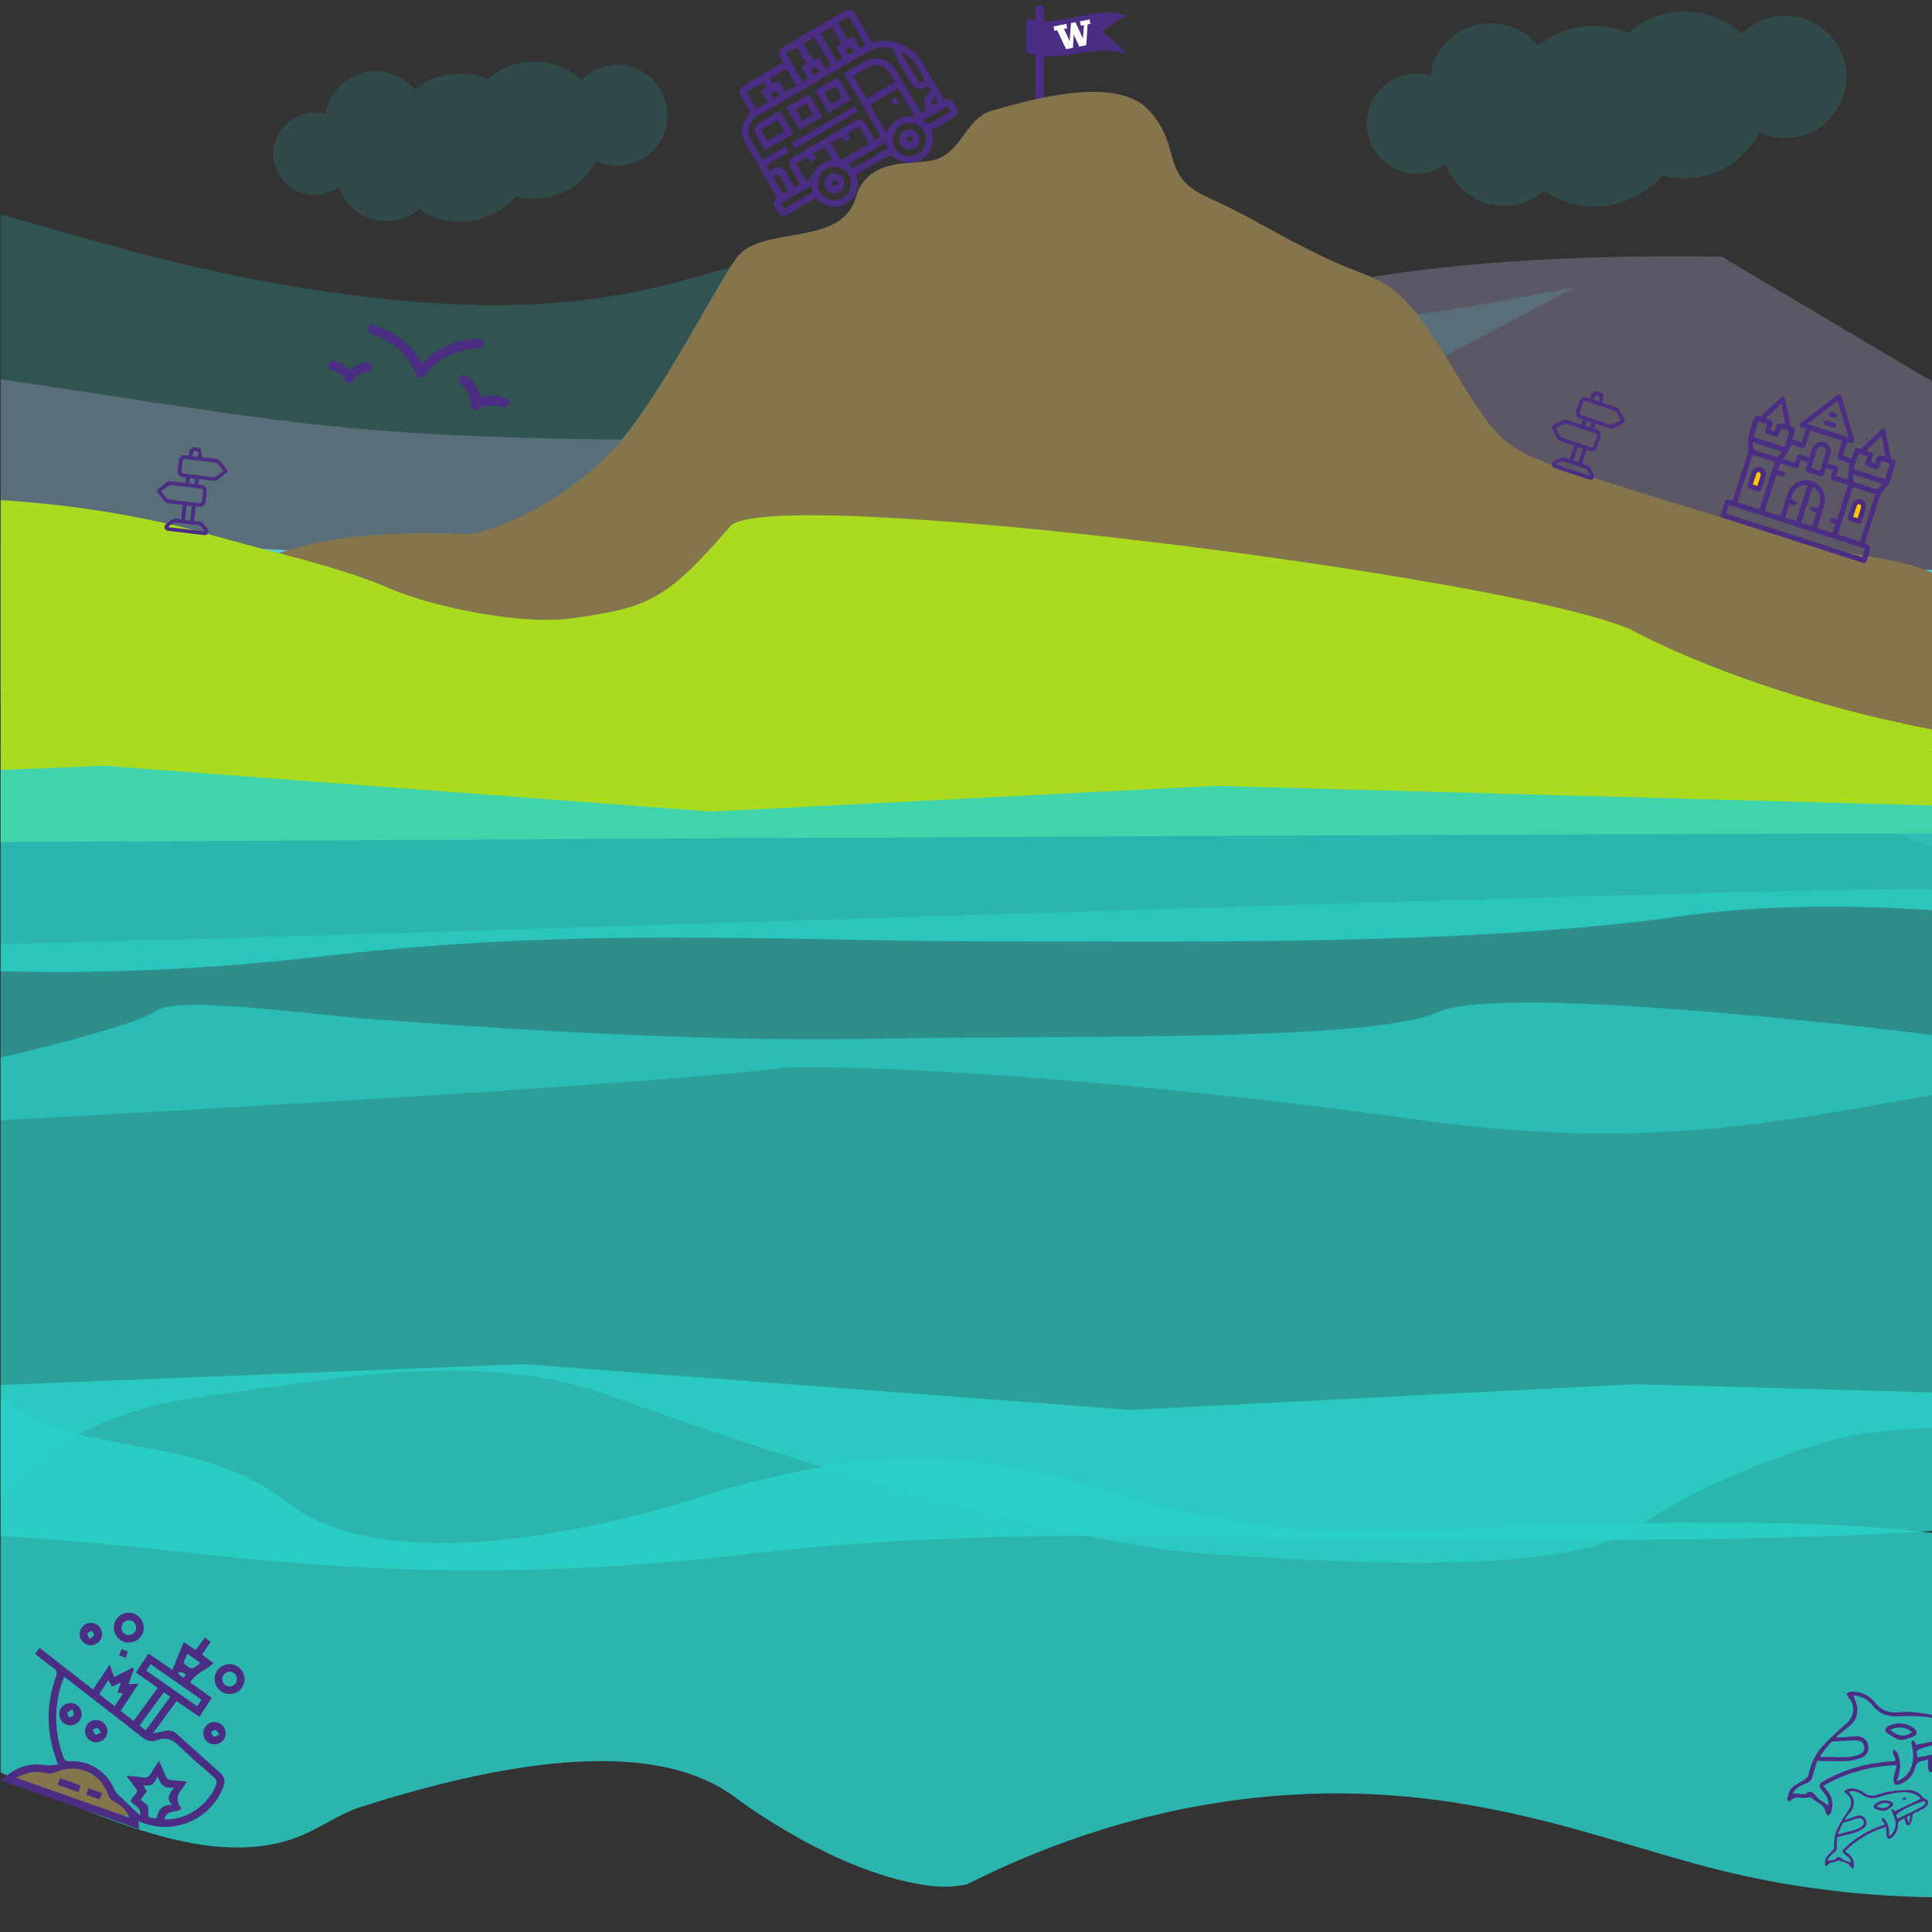 <?xml version="1.0" encoding="UTF-8"?>
<svg id="Layer_1" data-name="Layer 1" xmlns="http://www.w3.org/2000/svg" xmlns:xlink="http://www.w3.org/1999/xlink" viewBox="0 0 900 900">
  <rect x="0" y="0" width="900" height="900" fill="#333333" stroke="none"/>
  <defs>
    <style>
      .cls-1 {
        opacity: .2;
      }

      .cls-1, .cls-2, .cls-3, .cls-4, .cls-5, .cls-6, .cls-7, .cls-8, .cls-9, .cls-10, .cls-11, .cls-12, .cls-13 {
        stroke-width: 0px;
      }

      .cls-1, .cls-2, .cls-9, .cls-10, .cls-11, .cls-13 {
        fill: #2ad2c9;
      }

      .cls-2 {
        opacity: .15;
      }

      .cls-3 {
        fill: #ffc700;
      }

      .cls-4 {
        fill: #85754d;
      }

      .cls-5 {
        fill: none;
      }

      .cls-6 {
        fill: #c5b4e3;
        opacity: .28;
      }

      .cls-7, .cls-14 {
        fill: #4b2e83;
      }

      .cls-8 {
        fill: #aadb1e;
      }

      .cls-15 {
        clip-path: url(#clippath);
      }

      .cls-9 {
        opacity: .68;
      }

      .cls-10 {
        opacity: .57;
      }

      .cls-12 {
        fill: #fff;
      }

      .cls-14 {
        stroke: #4b2e83;
        stroke-linecap: round;
        stroke-miterlimit: 10;
        stroke-width: 4px;
      }

      .cls-13 {
        opacity: .82;
      }
    </style>
    <clipPath id="clippath">
      <rect class="cls-5" x=".32" width="900.53" height="900"/>
    </clipPath>
  </defs>
  <g class="cls-15">
    <path class="cls-10" d="M-93,441.01c-27.23-2.76-49.34-3.67-64-4.01-48.66-1.13-62.05,2.95-103.18-.57-27.88-2.39-23.28-4.57-56.28-7.44-31.72-2.76-58.73-5.12-91.56-.57-15.29,2.12-38.15,6.61-63.84,17.18l-49.56,9.95-24.57,4.49c.04,9.79-1.99,61.9.66,69.48,1.76,3.27,24.04,1.66,26.32,4.57,2.76,3.51,53.63,9.16,58.76,9.16,58.17,0,719.9-32.4,823.29-45.6,15.63-1.99,134.16,1.17,297.3,23.94,164.77,23,222.82-22.81,376.89-26.25,104.89-2.34-148.9,23.46-133.22,26.25v-107.09c-51.85-3.44-945.15,29.95-997,26.51Z"/>
    <path class="cls-1" d="M733.57,133.95c-71.9,12.41-117.17,24.84-143.8,0-26.63-24.84-202.38-18.62-237-12.42-34.62,6.21-79.89,34.14-213.03,12.41C6.6,112.22-25.36,71.87-171.82,90.49c-146.46,18.62-135.81,41.48-266.29,51.78-130.48,10.3-111.89,9.61-111.89,9.61v80.86s117.22.53,218.41-5.68c101.19-6.21,125.16,49.66,428.73,52.77,303.57,3.1,274.28-55.87,466.01-55.87"/>
    <line class="cls-14" x1="484.33" y1="4.39" x2="484.33" y2="61.84"/>
    <rect class="cls-5" x="-550" y="167.93" width="1450" height="190.03"/>
    <path class="cls-11" d="M-550,335.13c45.72-10.67,122.26-5.48,180.92-17.93s184.89-5.33,248.89,0,149.33,12.44,270.22,1.78,215.11-5.33,307.56-5.33,225.78,1.78,325.33-8.89c99.56-10.67,204.44,7.11,254.22,7.11s74.67,1.93,138.67,6.3,83.56.82,126.22,7.93c42.67,7.11-418.02,16.59-402.03,16v-74.67h92.7l-426.67-8.89-234.68,9.12-282.65-16.23-234.67,7.11s-364.03,1.78-364.03,10.67v65.93Z"/>
    <path class="cls-6" d="M900,177.61v168.06s533.88-11.77,457.1-3.62c-130.57,13.86-139.64,38.48-286.1,66.95-146.46,28.47-178.41-33.21-311.56-66.42-133.14-33.21-178.41,9.49-213.03,18.97-34.62,9.49-210.37,18.98-237-18.98-26.63-37.97-71.9-18.97-143.8,0-71.9,18.97-90.54,23.73-183.74,14.24-93.2-9.49-255.64-37.96-306.23-39.19-50.6-1.23-150.43-51.94-224.99-15.21v-85.56s86.52,16.61,174.39-35.58c87.88-52.19,170.43-33.21,340.85-9.49,170.43,23.72,178.41,33.21,370.14,33.21s162.44-90.15,466.01-85.4l97.95,58.03Z"/>
    <path class="cls-4" d="M102.22,276.39s14.56-32.06,114.67-27.65c7.94.35,36.15-8.96,63.41-33.88,23.03-21.05,51.34-78.86,62.72-94.63s48.9-4.67,55.66-28.3c5.35-18.68,26.27-15.22,35.27-17.1,14.35-2.99,15.4-19.91,28.47-23.41s56.91-17.52,72.85,0c15.94,17.52,4.55,30.2,27.32,40.51s29.77,16.19,54.72,28.14c24.95,11.95,31.78,6.7,54.55,43.5,22.76,36.8,25.27,44.74,54.52,53.97,29.25,9.23,116.22,37.17,143.53,41.54,27.32,4.37,25.2,6.76,55.57,17.28,30.36,10.52,28.49,17.22,52.13,19.73s37.12,9.05,74.4,6.37,71.51,27.18,91.16,25.29c19.65-1.89,136.55,13.84,136.55,13.84L-2.68,350.71l104.9-74.32Z"/>
    <path class="cls-8" d="M181.14,273.98c19.21,8.42,61.34,17.51,85.7,14.02,34.97-5,43.33-7.97,73.28-42.8,17.27-20.08,363.6,23.09,419.91,48.22,0,0,86.24,48.7,223.85,56.95,63.29,3.79,31-24.29,116.44-25.23,29.82-.33,64.3-8.95,94.67-17.28,113.04-30.98,113.2,36.8,144.05,36.8,6.12,0-448.44,0-439.05,5.7v37.93c-258.56,0-1450,7.14-1450,7.14v-92.6s58.85-77.18,104.7-73.92c278.82,19.81,188.41,54.55,327.41,13.64,55.39-16.31,147.33-13.5,218.55,7.25,23.31,6.79,57.36,14.03,80.49,24.17Z"/>
    <path class="cls-7" d="M525.22,25.46c-15.7-6.16-31.41,5.13-47.11-1.03V8.35c15.7,5.48,31.41-6.5,47.11-1.03-4.03,1.62-8.05,4.3-12.08,7.45,4.03,2.72,8.05,6.09,12.08,10.69Z"/>
    <path class="cls-12" d="M503.11,9.93l.4,2.04,1.43-.28-.45,6.26s-3.49-7.5-3.53-7.61l-2.07.4c0,.11-.6,8.41-.6,8.41l-2.63-5.67,1.49-.29-.4-2.04-5.99,1.16.4,2.04,1.33-.26s4.06,8.71,4.11,8.82l3.21-.62c0-.11.4-6.13.4-6.13,0,0,2.54,5.44,2.59,5.55l3.21-.62c0-.11.64-9.74.64-9.74l1.32-.25-.4-2.04-4.47.87Z"/>
    <g>
      <path class="cls-7" d="M349.58,52.36c-1.44-2.46-2.87-4.87-4.26-7.3-1.41-2.45-1.03-3.94,1.44-5.4,5.79-3.42,11.6-6.82,17.4-10.22.11-.07.2-.19.53-.52-.37-.62-.79-1.31-1.18-2.02-1.21-2.21-.8-3.74,1.47-5.08,5.73-3.39,11.48-6.73,17.23-10.1,3.63-2.12,7.25-4.26,10.89-6.36,2.61-1.5,3.99-1.13,5.53,1.48,2.28,3.86,4.57,7.72,6.77,11.62.62,1.1,1.22,1.34,2.5,1.08,8.96-1.83,17.19,1.86,21.86,9.71,3.33,5.6,6.59,11.24,10,17.08,3.34-1.16,4.55,1.26,5.78,3.62,1.08,2.08.69,3.58-1.32,4.8-2.94,1.77-5.9,3.51-8.89,5.2-1.02.58-1.48,1.06-1.15,2.44,1.19,4.96-.88,9.65-5.09,12.05-4.16,2.38-9.09,1.77-12.89-1.48-.5-.42-1.59-.78-2.04-.53-5.07,2.84-10.06,5.81-15.18,8.8,1.54,5.72.42,10.62-4.92,13.62-5.15,2.9-9.85,1.48-13.97-2.58-4.23,2.47-8.42,4.89-12.56,7.37-1.68,1-3.4,1.48-4.71-.23-2.17-2.84-3.19-4.67-1.64-6.54.81-.98.39-1.6-.08-2.39-4.29-7.31-8.57-14.63-12.85-21.95-3.91-6.69-3.66-10.12,1.34-16.18ZM432.49,40.19c-4.51,2.1-6.21,1.57-8.61-2.52-2.2-3.75-4.41-7.49-6.56-11.26-.44-.78-.94-1.66-.95-2.51-.02-1.34-.81-1.44-1.74-1.57-4.12-.56-7.93.3-11.5,2.39-7.25,4.25-14.51,8.49-21.77,12.74-9.43,5.52-18.88,11.02-28.29,16.57-3.81,2.24-5.48,6.16-3.76,9.81,1.69,3.57,3.94,6.88,6.07,10.53,3.58-2.1,7.05-4.13,10.56-6.18l1.57,2.68c-3.59,2.1-7.06,4.13-10.54,6.17l1.47,2.51c.5-.23.88-.39,1.25-.58,3.52-1.92,4.52-1.65,6.55,1.81,1.26,2.15,2.52,4.31,3.75,6.4l2.48-1.45c-.08-.29-.1-.44-.16-.55-1.22-2.12-2.46-4.24-3.68-6.37-1.69-2.92-1.34-4.26,1.6-5.99,9.13-5.35,18.26-10.69,27.39-16.02,2.96-1.73,4.22-1.38,5.98,1.59,1.34,2.27,2.66,4.54,3.99,6.82,1.03-.6,1.78-1.04,2.72-1.59-5.75-9.83-11.42-19.53-17.19-29.39,2.96-1.73,5.72-3.36,8.5-4.97,6.44-3.74,12.52-2.16,16.3,4.25,3.38,5.73,6.73,11.49,10.09,17.23.38.64.75,1.28,1.13,1.93,1.04-.61,1.81-1.06,2.2-1.29-.28-1.84-1.02-3.56-.64-4.97.41-1.51,1.88-2.74,2.98-4.21l-1.18-2.02ZM426.18,54.29c-2.65-4.53-5.16-8.82-7.69-13.15-4.45,2.6-8.76,5.12-13.15,7.69,2.57,4.4,5.08,8.69,7.72,13.2,2.42-5.94,6.67-8.48,13.12-7.74ZM397.49,35.42c2.07,3.53,4.09,6.99,6.16,10.53,4.44-2.6,8.75-5.12,13.27-7.76-.86-1.47-1.61-2.87-2.47-4.2-2-3.12-5.75-4.55-9.13-3.07-2.71,1.19-5.17,2.95-7.83,4.5ZM404.79,66.94c-1.58-2.71-3.08-5.26-4.6-7.86l-5.17,3.03c.44.89.83,1.67,1.23,2.49l-2.49,1.46c-.61-.86-1.12-1.57-1.6-2.24-1.82,1.07-3.47,2.03-5.11,2.99,1.57,2.69,3.07,5.24,4.58,7.84,4.42-2.58,8.69-5.08,13.16-7.7ZM395.44,81.53c-2.16-3.69-6.92-4.96-10.61-2.81-3.67,2.14-4.94,6.95-2.8,10.62,2.14,3.68,6.93,4.93,10.61,2.78,3.7-2.16,4.95-6.89,2.79-10.6ZM430.38,61.19c-2.14-3.74-6.84-5.05-10.56-2.94-3.69,2.1-5.01,6.88-2.93,10.59,2.08,3.69,6.88,5.01,10.59,2.9,3.74-2.13,5.03-6.82,2.9-10.55ZM375.79,84.54c1.19-1.42,2.36-2.45,3.06-3.74,1.54-2.87,3.75-4.82,6.83-5.81.62-.2,1.26-.32,1.94-.49-1.26-2.16-2.38-4.06-3.51-6.01l-5.14,3.01c.43.91.8,1.7,1.22,2.58l-2.47,1.45c-.57-.78-1.1-1.5-1.69-2.31l-5.1,2.98c1.52,2.6,2.99,5.11,4.88,8.34ZM390.29,10.74c1.6,2.74,3.1,5.3,4.6,7.86.93-.45,1.73-.82,2.74-1.3l3.03,5.17c.96-.56,1.71-1,2.51-1.47-2.61-4.46-5.16-8.82-7.76-13.26-1.74,1.02-3.36,1.97-5.12,2.99ZM391.93,20.33c-1.59-2.72-3.08-5.27-4.55-7.78-1.81,1.06-3.46,2.03-5.11,2.99,2.61,4.46,5.14,8.78,7.7,13.16.85-.5,1.6-.93,2.53-1.48l-3.02-5.16c.9-.64,1.62-1.15,2.44-1.73ZM387,30.46c-2.62-4.47-5.17-8.83-7.73-13.22-1.76,1.03-3.37,1.97-5.04,2.95,1.56,2.66,3.05,5.22,4.57,7.82.91-.43,1.71-.8,2.69-1.26,1.03,1.76,2,3.43,3.03,5.17l2.49-1.46ZM366.2,24.88c2.63,4.5,5.19,8.87,7.73,13.22l2.54-1.48-3.04-5.19c.95-.68,1.66-1.2,2.37-1.71-1.56-2.66-3.03-5.18-4.56-7.79-1.7.99-3.3,1.93-5.05,2.95ZM357.69,47.61l-3.04-5.2c.95-.68,1.66-1.19,2.38-1.71l-1.4-2.39c-2.64,1.55-5.2,3.04-7.84,4.59,1.55,2.64,3.04,5.19,4.58,7.83,1.73-1.01,3.34-1.95,5.32-3.11ZM370.92,39.9l-4.57-7.81-7.74,4.53,1.4,2.39c.95-.44,1.74-.81,2.73-1.27,1.05,1.8,2.02,3.46,3.03,5.18,1.8-1.05,3.41-2,5.16-3.02ZM412.75,66.19c-5.97,3.49-11.73,6.86-17.6,10.29.79.76,1.44,1.38,2.13,2.04,5.39-3.15,10.75-6.29,16.16-9.45-.22-.94-.43-1.81-.69-2.89ZM363.81,94.76l1.46,2.49c4.51-2.64,8.89-5.2,13.28-7.77-.25-.99-.47-1.89-.72-2.92-4.8,2.81-9.36,5.47-14.01,8.2ZM430.77,37.15c-2.95-4.87-5.04-10.38-11.27-13.22,2.8,4.79,5.28,9.13,7.87,13.4,1,1.64,2.19.92,3.39-.18ZM441.42,49.41c-3.87,2.26-7.53,4.41-11.66,6.82,1.25.66,2.47,1.78,2.99,1.51,3.46-1.77,6.77-3.83,10.15-5.81l-1.48-2.53ZM367.14,88.94c-1.6-2.74-3.09-5.29-4.57-7.81l-2.38,1.39,4.57,7.81,2.38-1.39ZM381.7,33.54l-1.41-2.41-2.48,1.45,1.41,2.41,2.48-1.45ZM361.49,42.11l-2.46,1.44,1.41,2.42,2.46-1.44-1.41-2.42ZM395.32,25.56l2.47-1.44-1.4-2.39-2.47,1.44c.5.86.91,1.55,1.4,2.39ZM435.44,45.3c-.7.81-1.39,1.42-1.8,2.17-.13.25.43,1.26.72,1.28.86.06,1.73-.21,2.87-.39l-1.79-3.06Z"/>
      <path class="cls-7" d="M363.45,51.63l6.19,10.58c-4.43,2.59-8.75,5.12-13.21,7.73-1.49-2.55-3.15-4.96-4.36-7.59-.86-1.88-.15-3.84,1.63-4.97,3.12-1.98,6.36-3.77,9.75-5.75ZM357.53,65.69c2.67-1.56,5.22-3.05,7.82-4.57-1.04-1.77-2.01-3.43-3.08-5.26-1.12.65-2.13,1.23-3.13,1.84-4.9,2.97-5.53,1.97-1.6,7.99Z"/>
      <path class="cls-7" d="M376.93,43.88c2.02,3.45,4.02,6.87,6.11,10.44-3.51,2.05-6.97,4.08-10.54,6.16l-6.11-10.44c3.48-2.04,6.95-4.07,10.54-6.16ZM370.62,51.07l3.02,5.16,5.09-2.98c-1.05-1.8-2.02-3.46-3.02-5.16l-5.09,2.98Z"/>
      <path class="cls-7" d="M379.79,42.13c3.54-2.07,6.96-4.07,10.52-6.15,2.04,3.49,4.04,6.91,6.13,10.48-3.48,2.04-6.94,4.06-10.52,6.15-2-3.43-4-6.85-6.13-10.48ZM389.18,40.24l-5.1,2.98,3.04,5.19,5.1-2.98-3.04-5.19Z"/>
      <path class="cls-7" d="M370.26,69.09l-1.44-2.46c9.78-5.72,19.48-11.4,29.34-17.17l1.44,2.46c-9.78,5.72-19.49,11.4-29.34,17.17Z"/>
      <path class="cls-7" d="M417.51,45.34l1.43,2.45-2.55,1.49-1.43-2.45,2.55-1.49Z"/>
      <path class="cls-7" d="M384.61,87.55c-1.18-2.3-.28-5.09,2.02-6.26,2.28-1.16,5.17-.24,6.29,2.01,1.13,2.27.19,5.19-2.03,6.3-2.3,1.15-5.11.23-6.28-2.05ZM390.63,84.45c-1.19-.17-2.14-.58-2.47-.29-.47.42-.49,1.35-.7,2.06.67.17,1.47.63,1.98.42.48-.2.65-1.12,1.19-2.18Z"/>
      <path class="cls-7" d="M419.62,67.28c-1.28-2.25-.5-5.06,1.76-6.33,2.23-1.26,5.11-.46,6.35,1.76,1.24,2.21.42,5.15-1.77,6.37-2.23,1.25-5.07.44-6.34-1.8ZM425.43,63.82c-1.21-.04-2.11-.34-2.5-.02-.44.35-.42,1.28-.59,1.95.73.15,1.55.57,2.15.36.41-.15.52-1.17.95-2.29Z"/>
    </g>
    <path class="cls-13" d="M-550,466.72c45.72-14.02,122.26-7.21,180.92-23.56,58.67-16.36,184.89-7.01,248.89,0s149.33,16.36,270.22,2.34c120.89-14.02,215.11-7.01,307.56-7.01s225.78,2.34,325.33-11.68c99.56-14.02,204.44,9.35,254.22,9.35s74.67,2.53,138.67,8.27c64,5.74,83.56,1.07,126.22,10.42,42.67,9.35-418.02,21.8-402.03,21.03v-98.13h92.7l-426.67-11.68-234.68,11.99-282.65-21.34-234.67,9.35s-355.15,14.02-364.03,14.02v86.65Z"/>
    <g>
      <path class="cls-7" d="M807.11,233.22c.21-.66.38-1.18.55-1.7,1.92-5.98,3.78-11.98,5.8-17.92.78-2.29,1.03-4.52.87-6.92-.11-1.65.18-3.37.58-4.99.55-2.24,1.4-4.4,2.07-6.61.35-1.16.91-1.65,2.22-1.29.52.15,1.36-.12,1.78-.51,2.67-2.43,5.24-4.98,7.89-7.43.55-.51,1.32-.77,1.99-1.14.34.68.85,1.32,1,2.04.74,3.54,1.39,7.09,2.04,10.65.14.8.32,1.42,1.27,1.6,1.13.21,1.43.95,1.05,2.03-.41,1.17-.77,2.37-1.18,3.64l4.16,1.34c.66-2.05,1.3-4.04,2.01-6.27-.61-.2-1.22-.35-1.8-.59-1.18-.47-1.34-1.31-.38-2.15.79-.69,1.66-1.3,2.49-1.95,4.57-3.53,9.13-7.07,13.71-10.59,1.59-1.23,2.17-1.04,2.75.87,1.87,6.2,3.74,12.4,5.55,18.62.22.74.04,1.59.04,2.4-.76-.05-1.52-.1-2.28-.16-.24-.02-.48-.1-.82-.17l-1.99,6.19,4.14,1.33c.39-1.21.81-2.42,1.17-3.65.32-1.09.98-1.53,2.03-1.04.87.4,1.38.01,1.96-.55,2.71-2.61,5.43-5.22,8.19-7.77.43-.4,1.22-.84,1.64-.7.43.15.78.97.9,1.55.75,3.69,1.46,7.39,2.12,11.09.15.83.43,1.37,1.32,1.56,1.18.25,1.32,1.04.99,2.07-.92,2.82-1.78,5.65-2.75,8.45-.25.73-.74,1.44-1.28,2-2.11,2.18-3.36,4.76-4.22,7.67-1.69,5.73-3.62,11.39-5.45,17.08-.17.52-.33,1.04-.51,1.6.23.16.37.31.55.37q2.53.98,1.68,3.63c-.46,1.43-.94,2.86-1.38,4.3-.3.96-.9,1.27-1.85.94-.33-.11-.67-.21-1.01-.32-21.04-6.76-42.08-13.53-63.12-20.29-2.38-.77-2.4-.79-1.63-3.17.43-1.34.86-2.68,1.29-4.02.63-1.94.75-1.99,2.67-1.42.33.1.67.17,1.21.3ZM829.22,215.81l-1.02,3.17c1.01.33,1.97.5,2.79.95.44.24.64.94.95,1.43-.53.23-1.1.7-1.59.64-.96-.13-1.89-.55-2.82-.85-1.85,5.75-3.63,11.31-5.43,16.9,2.45.79,4.77,1.53,7.27,2.34.19-.59.35-1.1.52-1.61.94-2.92,1.83-5.85,2.83-8.75,1.71-4.97,6.65-7.51,11.4-5.92,4.68,1.56,7.11,6.49,5.6,11.45-.89,2.93-1.87,5.83-2.8,8.75-.16.51-.28,1.03-.42,1.59,2.47.79,4.79,1.54,7.18,2.31.45-1.42.89-2.75,1.34-4.18-.7-.22-1.35-.29-1.81-.63-.41-.3-.6-.89-.89-1.35.53-.24,1.05-.65,1.58-.67.6-.01,1.21.34,1.84.54,1.73-5.4,3.4-10.59,5.12-15.94-2.32-.75-4.54-1.49-6.79-2.17-1.17-.35-1.52-1-1.09-2.14.31-.82.55-1.68.83-2.56l-3.17-1.02c-.31.97-.6,1.87-.89,2.76-.3.94-.88,1.28-1.85.96-1.91-.63-3.82-1.24-5.74-1.84-.96-.3-1.26-.91-.95-1.85.29-.9.58-1.79.88-2.75l-3.17-1.02c-.26.82-.49,1.53-.72,2.24-.57,1.73-.78,1.85-2.49,1.3-2.14-.68-4.28-1.37-6.49-2.08ZM804.06,239.22c21.26,6.83,42.41,13.63,63.51,20.42l1.3-4.04c-21.23-6.82-42.34-13.61-63.51-20.42l-1.3,4.04ZM851.33,215.9c1.39.45,2.57.86,3.76,1.2,1.12.32,1.41.98,1.02,2.05-.31.83-.55,1.69-.84,2.58l5.48,1.76c.23-2.63.46-5.17.69-7.83-1.24-.4-2.66-.91-4.11-1.3-1.37-.37-1.75-1.07-1.26-2.44.77-2.16,1.42-4.36,2.15-6.61-5.02-1.61-9.86-3.17-14.87-4.78-.74,2.31-1.5,4.53-2.16,6.77-.37,1.26-1.06,1.56-2.26,1.13-1.49-.53-3.02-.98-4.21-1.37-1.44,2.42-2.74,4.6-4.05,6.79l5.5,1.77c.28-.88.58-1.67.79-2.48.32-1.25,1-1.62,2.22-1.16,1.15.43,2.34.77,3.61,1.17.47-1.45.83-2.7,1.27-3.93.9-2.51,3.42-3.92,5.7-3.22,2.44.75,3.62,3.24,2.82,5.97-.37,1.25-.79,2.48-1.26,3.92ZM873.58,230.19c-3.54-1.14-6.99-2.25-10.42-3.35-2.39,7.43-4.75,14.76-7.11,22.11,3.52,1.13,6.94,2.23,10.42,3.35,2.37-7.38,4.72-14.67,7.11-22.11ZM819.69,237.27c2.39-7.44,4.76-14.8,7.11-22.12-3.54-1.14-6.95-2.24-10.38-3.34-2.39,7.43-4.74,14.75-7.11,22.12,3.52,1.13,6.93,2.23,10.38,3.34ZM841.96,197.55c6.51,2.09,12.73,4.09,19.17,6.16-1.72-5.74-3.38-11.27-5.11-17.02-4.75,3.67-9.32,7.2-14.06,10.86ZM819.13,196.25c-.8,2.48-1.56,4.87-2.33,7.26,4.92,1.58,9.72,3.13,14.58,4.69l2.33-7.26-4.09-1.31c-.31.98-.6,1.87-.89,2.77-.3.92-.89,1.28-1.85.95-1.14-.38-2.28-.77-3.44-1.1-1.11-.31-1.46-.95-1.08-2.02.3-.88.57-1.77.86-2.66l-4.09-1.31ZM863.45,218.49c4.95,1.59,9.79,3.15,14.67,4.72l2.32-7.23-4.12-1.33c-.3.95-.59,1.8-.85,2.65-.33,1.1-.99,1.4-2.06,1.01-1.08-.4-2.18-.75-3.29-1.06-1.12-.32-1.41-1-1.04-2.05.29-.84.55-1.69.84-2.61l-4.14-1.33-2.33,7.24ZM842.07,226.03c-4.1-.44-7.21,2.29-7.61,6.68.54.17,1.2.23,1.65.57.43.33.64.96.94,1.45-.54.22-1.08.6-1.63.61-.56.02-1.13-.32-1.78-.53-.69,2.15-1.34,4.17-2.02,6.28l5.08,1.63c1.8-5.58,3.57-11.1,5.37-16.7ZM844.42,226.78c-1.8,5.6-3.57,11.12-5.37,16.71l5.09,1.64,1.99-6.2c-.49-.18-.9-.35-1.32-.49-.79-.27-1.67-.57-1.36-1.61.31-1.04,1.19-.85,2-.58.46.15.93.25,1.38.36,1.97-4.32,1.14-7.75-2.42-9.82ZM829.82,188.02c-2.5,2.38-4.8,4.58-7.26,6.92.74.24,1.2.43,1.69.53,1.4.31,1.8,1.09,1.26,2.42-.31.76-.52,1.57-.77,2.35l1.99.64c.46-1.18.6-2.69,1.41-3.28.76-.55,2.23-.14,3.48-.15-.56-2.97-1.15-6.06-1.79-9.43ZM878.33,212.49c-.57-2.98-1.16-6.11-1.8-9.45-2.46,2.34-4.76,4.53-7.26,6.91.71.23,1.17.37,1.62.52,1.68.56,1.82.83,1.3,2.51-.23.75-.48,1.49-.72,2.25l2,.64c.47-1.22.62-2.72,1.43-3.33.71-.54,2.17-.08,3.43-.05ZM847.77,219.35c.96-2.99,1.96-5.87,2.79-8.8.31-1.09-.34-1.96-1.43-2.33-1.09-.38-2.17-.08-2.55.96-1.06,2.9-1.93,5.87-2.89,8.86l4.08,1.31ZM816.47,205.97c.07,1,.02,1.82.22,2.57.12.46.56,1.05.99,1.2,3.12,1.08,6.27,2.07,9.43,3.05.36.11.96.08,1.19-.15.66-.64,1.2-1.42,1.87-2.26-4.62-1.48-9.03-2.9-13.7-4.4ZM863.19,220.98c.07,1.06.04,1.92.22,2.73.08.39.48.88.85,1,3.22,1.09,6.47,2.13,9.72,3.13.31.1.84.02,1.05-.2.65-.66,1.2-1.43,1.88-2.26-4.6-1.48-9.02-2.9-13.71-4.41Z"/>
      <path class="cls-7" d="M861.81,237.81c.31-.96.58-1.92.93-2.86.71-1.94,2.49-2.87,4.29-2.28,1.76.58,2.67,2.29,2.12,4.23-.58,2.03-1.27,4.02-1.92,6.02-.3.94-.93,1.24-1.87.93-1.19-.4-2.39-.77-3.58-1.15-.96-.31-1.23-.95-.93-1.88.32-1,.64-2.01.97-3.01ZM865.33,241.39c.58-1.81,1.2-3.54,1.66-5.31.09-.34-.36-1.02-.74-1.22-.25-.13-1.06.23-1.18.54-.66,1.75-1.19,3.55-1.77,5.35l2.03.65Z"/>
      <path class="cls-7" d="M821.47,225c-.29.91-.6,1.81-.87,2.72-.32,1.07-.96,1.46-2.05,1.08-1.14-.39-2.29-.75-3.44-1.11-.95-.29-1.28-.9-.97-1.85.66-2.05,1.27-4.13,2.01-6.15.66-1.79,2.41-2.6,4.13-2.06,1.7.54,2.67,2.23,2.22,4.06-.27,1.12-.69,2.2-1.04,3.3,0,0,.01,0,.02,0ZM818.62,226.37c.59-1.83,1.19-3.48,1.61-5.16.1-.4-.42-.95-.65-1.44-.44.23-1.15.37-1.29.72-.66,1.7-1.16,3.46-1.73,5.22l2.06.66Z"/>
      <path class="cls-7" d="M852.19,198.58c-.67-.21-1.41-.31-1.98-.68-.41-.26-.58-.89-.85-1.35.48-.24,1.02-.77,1.43-.68,1.41.31,2.81.76,4.13,1.33.38.16.51.91.75,1.39-.5.21-1,.61-1.48.59-.68-.03-1.34-.38-2-.6Z"/>
      <path class="cls-7" d="M853.17,194.25s-.56-.08-.84-.38c-.29-.31-.56-.91-.44-1.25.12-.34.74-.72,1.12-.71.68.03,1.43.23,1.99.59.45.29.67.93,1,1.41-.57.23-1.13.5-1.72.67-.2.06-.47-.13-1.1-.33Z"/>
      <path class="cls-3" d="M865.33,241.39l-2.03-.65c.58-1.8,1.11-3.6,1.77-5.35.12-.31.93-.67,1.18-.54.37.2.83.88.74,1.22-.46,1.77-1.07,3.5-1.66,5.31Z"/>
      <path class="cls-3" d="M818.62,226.37l-2.06-.66c.57-1.76,1.07-3.52,1.73-5.22.14-.35.84-.48,1.29-.72.23.48.75,1.04.65,1.44-.42,1.69-1.02,3.33-1.61,5.16Z"/>
    </g>
    <path class="cls-7" d="M196.52,169.54c6.78-7.35,15.16-10.88,24.82-11.65.58-.05,1.17-.07,1.76-.05,1.39.06,2.27.9,2.3,2.15.03,1.21-.86,2.06-2.27,2.21-1.85.19-3.72.27-5.54.63-8.04,1.58-14.8,5.26-19.71,12.03-.46.64-1.55,1.2-2.29,1.13-.66-.05-1.53-.91-1.8-1.61-3.64-9.47-10.7-15.22-19.98-18.61-.37-.13-.75-.23-1.11-.38-1.31-.53-1.91-1.64-1.55-2.77.39-1.2,1.6-1.88,2.98-1.29,3.37,1.43,6.82,2.77,9.95,4.64,5.19,3.09,9.18,7.46,11.99,12.84.11.21.24.41.44.75Z"/>
    <path class="cls-7" d="M223.79,185.06c3.82-1.17,7.46-1.08,11.07.12,1.7.56,2.47,1.77,2.01,3.13-.45,1.32-1.71,1.87-3.34,1.33-3.65-1.2-7.14-1.06-10.52.96-1.79,1.06-3.6.02-3.58-2.06.04-3.94-1.62-7.01-4.49-9.55-1.29-1.14-1.49-2.49-.57-3.54.92-1.05,2.32-1.08,3.6.03,2.91,2.53,4.91,5.63,5.82,9.59Z"/>
    <path class="cls-7" d="M162.99,172.43c2.19-1.93,4.58-3.08,7.3-3.53,1.71-.28,2.82.35,3.06,1.7.23,1.34-.58,2.25-2.34,2.57-2.62.48-4.74,1.67-6.23,3.97-1.18,1.82-3.03,1.73-4.03-.18-1.28-2.42-3.32-3.77-5.87-4.5-1.66-.48-2.42-1.53-2.06-2.81.36-1.28,1.57-1.81,3.23-1.38,2.66.69,4.95,2.04,6.94,4.15Z"/>
    <path class="cls-7" d="M85.12,235.19c-2.04-.24-4.02-.55-6.03-.69-1.33-.09-2.3-.54-3.05-1.69-.77-1.18-1.72-2.24-2.61-3.34-.49-.61-.47-1.12.17-1.61,1.45-1.12,2.86-2.3,4.34-3.38.34-.25.9-.34,1.33-.3,2.33.23,4.65.53,7.05.81l.3-2.55c-.58-.07-1.15-.11-1.7-.21-1.39-.24-2.28-1.35-2.15-2.76.16-1.71.37-3.41.6-5.11.2-1.51,1.3-2.39,2.83-2.3.53.03,1.06.12,1.64.19.29-1.32.13-2.72,1.42-3.54.81-.51,1.67-.42,2.53-.28,1.8.29,2.19,1.09,2.15,4.49.3.05.61.11.93.15,2.03.24,4.07.45,6.09.75.48.07,1.03.36,1.35.72,1.13,1.32,2.19,2.72,3.26,4.09.6.77.56,1.13-.2,1.73-1.36,1.09-2.72,2.19-4.12,3.22-.37.27-.93.43-1.39.39-2.04-.18-4.06-.45-6.09-.69-.32-.04-.65-.08-1.04-.12l-.3,2.54c.53.06,1.03.1,1.53.18,1.61.26,2.47,1.37,2.3,2.99-.17,1.61-.36,3.23-.57,4.84-.21,1.62-1.32,2.5-2.94,2.35-.5-.04-1-.12-1.54-.18l-.8,6.79c.97.11,1.9.15,2.8.36.51.12,1.05.42,1.4.79.74.79,1.36,1.68,2.03,2.53.52.65.67,1.35.24,2.09-.41.71-1.07.9-1.86.81-5.58-.67-11.17-1.33-16.75-1.98-.79-.09-1.37-.46-1.6-1.24-.22-.78.05-1.42.68-1.91.05-.04.1-.07.14-.11,1.9-1.79,3.91-3.25,6.79-1.89l.82-6.96ZM75.11,228.84c.98,1.23,1.88,2.39,2.82,3.52.17.2.5.32.78.35,4.68.57,9.37,1.11,14.05,1.68.78.09,1.2-.21,1.29-1,.17-1.49.34-2.99.53-4.47.11-.82-.21-1.23-1.05-1.33-4.69-.54-9.37-1.11-14.05-1.64-.31-.04-.71.08-.97.27-1.11.81-2.19,1.68-3.4,2.62ZM103.98,219.36c-.96-1.21-1.81-2.31-2.7-3.36-.21-.24-.57-.45-.88-.49-4.68-.58-9.37-1.12-14.05-1.68-.84-.1-1.24.22-1.32,1.05-.15,1.46-.35,2.92-.51,4.39-.1.95.13,1.25,1.1,1.36,4.65.56,9.31,1.11,13.96,1.64.27.03.63,0,.84-.16,1.18-.87,2.33-1.78,3.57-2.74ZM95.44,247.56c-.72-.89-1.25-1.62-1.86-2.28-.26-.28-.67-.52-1.03-.57-3.58-.46-7.16-.87-10.75-1.28-.26-.03-.59-.07-.78.06-.89.58-1.74,1.22-2.6,1.84.05.08.11.16.16.24,5.53.65,11.06,1.31,16.85,1.99ZM88.59,242.44l.79-6.68-2.42-.29c-.27,2.26-.53,4.45-.79,6.68l2.42.29ZM88.47,222.73l-.29,2.42,2.4.28.29-2.42-2.4-.28ZM92.21,212.74c-.12-.9.63-1.82-.28-2.41-.42-.27-1.44-.35-1.64-.09-.44.57-.53,1.4-.77,2.19l2.69.32Z"/>
    <path class="cls-7" d="M733.36,207.58c-1.95-.65-3.83-1.35-5.76-1.89-1.29-.36-2.14-.99-2.64-2.27-.52-1.31-1.23-2.54-1.88-3.8-.36-.7-.23-1.19.49-1.54,1.65-.81,3.27-1.67,4.93-2.44.38-.18.95-.15,1.36-.02,2.23.7,4.45,1.46,6.74,2.22l.81-2.43c-.56-.18-1.1-.34-1.62-.54-1.32-.51-1.96-1.78-1.55-3.14.5-1.64,1.05-3.26,1.62-4.88.5-1.44,1.76-2.08,3.23-1.68.51.14,1.01.33,1.57.52.55-1.23.68-2.64,2.1-3.18.9-.34,1.72-.07,2.54.24,1.7.64,1.92,1.51,1.2,4.83.28.11.58.23.88.33,1.94.65,3.89,1.26,5.81,1.96.46.17.94.56,1.17.98.85,1.52,1.6,3.1,2.37,4.66.43.87.32,1.22-.54,1.65-1.55.79-3.1,1.6-4.69,2.32-.41.19-1,.24-1.44.1-1.96-.59-3.89-1.26-5.83-1.91-.31-.1-.62-.2-.99-.33l-.81,2.43c.51.17.99.31,1.46.49,1.52.58,2.15,1.84,1.65,3.39-.49,1.55-1,3.09-1.54,4.62-.53,1.54-1.8,2.18-3.35,1.71-.48-.14-.95-.31-1.47-.49l-2.15,6.49c.93.31,1.83.53,2.67.92.47.22.94.62,1.21,1.06.56.92.99,1.92,1.48,2.89.38.74.38,1.46-.19,2.09-.55.61-1.23.67-1.98.42-5.34-1.78-10.67-3.55-16.01-5.32-.76-.25-1.25-.73-1.32-1.54-.06-.81.33-1.38,1.05-1.73.05-.03.11-.05.16-.08,2.23-1.37,4.49-2.4,7.03-.48.77-2.33,1.48-4.44,2.21-6.65ZM724.84,199.34c.71,1.41,1.36,2.72,2.05,4.02.12.23.43.41.69.5,4.47,1.5,8.95,2.98,13.42,4.47.74.25,1.22.04,1.46-.72.46-1.43.93-2.86,1.42-4.28.27-.78.04-1.25-.76-1.51-4.48-1.47-8.95-2.97-13.44-4.44-.3-.1-.72-.06-1.01.07-1.26.57-2.48,1.21-3.85,1.88ZM755.03,195.87c-.7-1.38-1.31-2.62-1.97-3.83-.15-.28-.47-.56-.76-.66-4.47-1.51-8.95-2.98-13.42-4.48-.8-.27-1.26-.03-1.51.76-.45,1.4-.93,2.79-1.38,4.19-.29.91-.13,1.25.8,1.55,4.45,1.48,8.89,2.96,13.35,4.42.26.09.62.12.85.01,1.33-.61,2.64-1.28,4.05-1.97ZM740.98,221.78c-.52-1.02-.9-1.84-1.36-2.61-.2-.32-.55-.65-.9-.77-3.41-1.17-6.84-2.3-10.27-3.42-.25-.08-.56-.18-.77-.1-.99.39-1.95.85-2.92,1.28.04.09.07.18.11.27,5.29,1.76,10.57,3.51,16.11,5.35ZM735.31,215.38c.72-2.18,1.42-4.27,2.12-6.38l-2.31-.77c-.72,2.16-1.41,4.25-2.12,6.38l2.31.77ZM739.16,196.05l-.77,2.31,2.29.76.77-2.31-2.29-.76ZM744.83,187.02c.07-.9.98-1.66.21-2.42-.36-.35-1.34-.63-1.58-.42-.54.47-.8,1.27-1.2,1.99l2.57.85Z"/>
    <path class="cls-2" d="M613.97-54.89,659.97,34.25c-12.89,0-23.33,10.45-23.33,23.33s10.45,23.33,23.33,23.33,23.33-10.45,23.33-23.33-10.45-23.33-23.33-23.33ZM694.45,10.82c-15.73,0-28.48,12.75-28.48,28.48s12.75,28.48,28.48,28.48,28.48-12.75,28.48-28.48-12.75-28.48-28.48-28.48ZM742.63,96.13c23.2,0,42-18.8,42-42s-18.8-42-42-42-42,18.8-42,42,18.8,42,42,42ZM823.59,44.25c0-21.51-17.44-38.95-38.95-38.95s-38.95,17.44-38.95,38.95,17.44,38.95,38.95,38.95,38.95-17.44,38.95-38.95ZM831.66,7.3c-15.73,0-28.48,12.75-28.48,28.48s12.75,28.48,28.48,28.48,28.48-12.75,28.48-28.48-12.75-28.48-28.48-28.48ZM700.63,38.89c-15.73,0-28.48,12.75-28.48,28.48s12.75,28.48,28.48,28.48,28.48-12.75,28.48-28.48-12.75-28.48-28.48-28.48Z"/>
    <path class="cls-9" d="M0,492.78l.32,204.44s25.87-37.33,91.86-46.22,131.98-23.11,194.4,0,199.75,67.56,276.43,72.89,169.43,8.89,199.75-12.44c30.32-21.33,80.26-39.11,99.87-42.67s40.24-3.56,40.24-3.56l-2.79-183.11s-197.96-24.89-230.06-10.67c-32.1,14.22-172.99,10.67-263.95,12.44s-198.1-6.62-230.06-8.89-93.75-11.41-103.39-4.08S0,492.78,0,492.78Z"/>
    <path class="cls-2" d="M108.75-20.76,146.53,52.44c-10.58,0-19.16,8.58-19.16,19.16s8.58,19.16,19.16,19.16,19.16-8.58,19.16-19.16-8.58-19.16-19.16-19.16ZM174.84,33.2c-12.92,0-23.39,10.47-23.39,23.39s10.47,23.39,23.39,23.39,23.39-10.47,23.39-23.39-10.47-23.39-23.39-23.39ZM214.41,103.26c19.05,0,34.49-15.44,34.49-34.49s-15.44-34.49-34.49-34.49-34.49,15.44-34.49,34.49,15.44,34.49,34.49,34.49ZM280.9,60.65c0-17.67-14.32-31.99-31.99-31.99s-31.99,14.32-31.99,31.99,14.32,31.99,31.99,31.99,31.99-14.32,31.99-31.99ZM287.52,30.31c-12.92,0-23.39,10.47-23.39,23.39s10.47,23.39,23.39,23.39,23.39-10.47,23.39-23.39-10.47-23.39-23.39-23.39ZM179.92,56.25c-12.92,0-23.39,10.47-23.39,23.39s10.47,23.39,23.39,23.39,23.39-10.47,23.39-23.39-10.47-23.39-23.39-23.39Z"/>
    <path class="cls-13" d="M-354.76,745.46c45.72-14.02,122.26-7.21,180.92-23.56,58.67-16.36,184.89-7.01,248.89,0s149.33,16.36,270.22,2.34c120.89-14.02,215.11-7.01,307.56-7.01s225.78,2.34,325.33-11.68c99.56-14.02,204.44,9.35,254.22,9.35s74.67,2.53,138.67,8.27c64,5.74,83.56,1.07,126.22,10.42,42.67,9.35-418.02,21.8-402.03,21.03v-98.13h92.7l-426.67-11.68-234.68,11.99-282.65-21.34-234.67,9.35s-355.15,14.02-364.03,14.02v86.65Z"/>
    <path class="cls-13" d="M.32,650.96c33.76,29.12,90.29,14.97,133.61,48.95,43.33,33.98,136.54,14.56,183.81,0,47.26-14.56,110.28-33.98,199.56-4.85,89.28,29.12,158.86,14.56,227.13,14.56s166.74-4.85,240.26,24.27c73.52,29.12,150.98-19.42,187.74-19.42s55.14-5.26,102.41-17.19c47.26-11.93,61.71-2.23,93.22-21.64,31.51-19.42-308.71-45.28-296.9-43.69v203.86h68.46c-155.02,60.07-265.54,53.63-339.28,35.18-57.87-14.48-123.21-43.88-217.33-33.33-57.33,6.43-102.86,25.15-132.59,40.15-2.05.43-4.76.88-7.98,1.04,0,0-4.01.2-8.04-.25-44.09-4.89-91.39-40.93-91.39-40.93-23.57-17.96-70.66-29.22-174.67,4-18.49,5.7-28.32,21.25-65.78,18.67-36.2-2.49-84.86-26.77-102.24-34.67v-174.71Z"/>
    <polygon class="cls-4" points="32.49 823.2 23.28 823.62 17.2 825.6 11.68 825.82 5.99 826.4 5.17 829.02 55.23 846.06 61.24 845.46 54.92 839.3 45.9 828.27 36.26 823.03 32.49 823.2"/>
    <g>
      <g>
        <path class="cls-7" d="M849.38,831.9c.94,1.15,1.69,1.97,2.31,2.87,2.11,3.07,2.58,6.36,1.1,9.83-.21.5-.8.83-1.22,1.25-.34-.46-.87-.87-1-1.39-.48-1.89-1.35-3.41-3.12-4.42-1.47-.85-2.81-1.92-4.15-2.86-1.33.13-2.79.53-4.15.33-1.82-.26-3.38-.28-4.83,1.03-1.01.91-1.93.35-1.68-.79.36-1.68.84-3.66,1.98-4.77,1.73-1.68,4.12-2.67,6.15-4.07.71-.49,1.54-1.24,1.69-2,1.02-4.99,3.03-9.58,6.39-13.31,3.4-3.77,7.21-7.21,11.08-10.53,3.94-3.38,4.57-8.4,1.22-12.24-.45-.52-.66-1.25-.98-1.89.71-.31,1.41-.84,2.13-.88,4.71-.27,8.48,1.67,11.38,5.27,2.6,3.23,5.83,4.65,9.98,4.34,2.75-.21,5.56-.37,8.28-.03,4.71.58,9.46,1.24,14.01,2.49,4.31,1.19,7.82,3.8,9.36,8.37.14.42.71.75,1.14,1.03,2.09,1.33,2.33,3.85.34,5.34-1.03.76-2.28,1.35-3.52,1.66-2.34.59-4.73.97-7.12,1.34-1.11.17-1.46.72-1.86,1.75-.73,1.88-1.78,3.67-2.95,5.31-.36.5-1.75.78-2.31.49-.55-.29-.8-1.42-.89-2.22-.12-1.1.03-2.23.08-3.53-1.06.26-1.71.47-2.38.56-1.99.29-3.19,1.08-3.75,3.33-.89,3.6-3.44,6.11-6.85,7.57-.76.33-2.16.4-2.6-.06-.55-.56-.65-1.83-.51-2.73.29-1.88.86-3.73,1.43-6.06-12.56.47-23.7,3.61-34.17,9.64ZM881.84,816.66c-.14-.48.12-1.07.2-1.61.48.27,1.18.42,1.42.83,1.78,3.08,2.01,6.41,1.28,9.83-.25,1.2-.62,2.38-1.05,4.04,2.46-1,4.19-2.3,5.46-4.22,2.24-3.38,2.41-7.12,1.79-10.97-.13-.82-.47-1.61-.52-2.43-.03-.51.29-1.05.46-1.58.43.34.97.62,1.26,1.05.29.43.33,1.02.38,1.18,6.99-1.35,13.85-2.68,20.83-4.03-.43-2.13-1.98-3.65-3.82-4.89-4.64-3.13-9.97-3.97-15.38-4.3-3.44-.21-6.91-.19-10.35-.02-4.7.24-8.5-1.28-11.45-5-2.29-2.89-5.26-4.58-8.91-4.69.62,1.98,1.55,3.87,1.74,5.83.36,3.61-1.17,6.57-4.09,8.79-1.86,1.41-3.66,2.89-5.49,4.35.05.2.1.4.15.59,1.25-.06,2.5-.08,3.75-.17,1.79-.13,3.58-.39,5.37-.43,2.69-.07,4.75,1.54,5.36,4,.61,2.47-.42,5-2.94,5.94-2.29.86-4.78,1.49-7.21,1.61-4.33.21-8.67-.05-13.48-.12-.67,2.13-1.6,4.51-2.14,6.96-.38,1.75-1.12,2.79-2.81,3.44-2.58.99-5.06,2.22-6.56,4.72,1.69.15,3.33.3,4.96.43.34.03.79.07,1.01-.11,2.45-2.08,3.62-.61,5.23,1.36,1.36,1.66,3.56,2.62,5.44,3.92.28-2.38-.84-4.42-2.43-6.28-2.43-2.84-2.35-3.61.99-5.44,9.48-5.19,19.68-7.93,30.43-8.75.62-.05,1.24-.07,1.86-.13.12-.01.24-.12.57-.29-.43-1.11-.95-2.23-1.28-3.4ZM865.45,817.58c2.37-.78,3.31-2.22,2.95-4.09-.38-1.99-1.79-2.84-4.39-2.73-3.24.15-6.48.25-9.71.43-.5.03-1.15.19-1.44.54-1.69,1.98-3.29,4.03-4.92,6.05.12.26.23.51.35.77,5.72-.43,11.52.89,17.18-.98ZM912.23,814.9c1.18-.25,2.33-.84,3.37-1.48.38-.23.62-1.08.52-1.56-.07-.33-.84-.77-1.27-.75-7.11.39-14.16,1.23-20.86,3.84-1.32.52-1.33.83-.79,3.75,6.35-1.26,12.7-2.48,19.03-3.81ZM903.06,818.52c-1.4.32-2.16.49-2.95.67,0,1.45,0,2.79-.01,4.13.18.06.36.12.55.18.71-1.48,1.43-2.96,2.41-4.98Z"/>
        <path class="cls-7" d="M878.99,807.26c-1.26-.74-.75-2.63.81-3.3,4.1-1.76,8.09-1.56,11.77,1.12,1.85,1.34,1.7,3.11-.35,3.96-1.51.63-3.14.99-4.72,1.47-3.13.25-5.2-1.91-7.51-3.26ZM890.7,807c-2.65-2.58-6.68-3.03-10.2-1.13,4.13,3.14,6.56,3.41,10.2,1.13Z"/>
      </g>
      <g>
        <path class="cls-7" d="M859.45,862.41c.76.55,1.35.92,1.87,1.37,1.79,1.52,2.6,3.46,2.26,5.8-.05.34-.35.64-.54.96-.28-.22-.67-.39-.83-.68-.6-1.08-1.38-1.85-2.62-2.19-1.03-.28-2.02-.71-2.99-1.07-.79.29-1.61.77-2.47.87-1.15.13-2.1.38-2.77,1.41-.47.72-1.12.52-1.15-.21-.05-1.08-.09-2.37.43-3.23.78-1.31,2.08-2.3,3.09-3.48.35-.41.74-1.01.71-1.49-.19-3.21.29-6.32,1.73-9.14,1.46-2.85,3.22-5.56,5.03-8.21,1.85-2.7,1.42-5.85-1.25-7.65-.36-.24-.61-.66-.9-.99.38-.3.72-.74,1.16-.88,2.82-.93,5.43-.36,7.78,1.36,2.1,1.54,4.3,1.89,6.78,1.02,1.64-.57,3.33-1.13,5.04-1.36,2.96-.41,5.96-.78,8.94-.76,2.81.02,5.38,1.04,7.06,3.58.16.24.55.34.86.44,1.49.47,2.05,1.97,1.07,3.19-.5.63-1.17,1.19-1.88,1.58-1.33.74-2.72,1.36-4.12,1.97-.65.28-.77.67-.85,1.37-.14,1.26-.49,2.52-.93,3.71-.14.37-.94.76-1.33.67-.38-.09-.72-.74-.9-1.21-.25-.65-.34-1.36-.53-2.16-.6.33-.97.56-1.36.73-1.16.5-1.77,1.17-1.74,2.63.04,2.34-1.11,4.28-2.94,5.72-.41.32-1.25.59-1.59.39-.43-.25-.69-1.01-.76-1.58-.13-1.19-.08-2.41-.11-3.92-7.57,2.33-13.85,6.04-19.24,11.42ZM876.74,847.86c-.16-.27-.1-.67-.14-1.01.34.09.79.07,1,.28,1.58,1.59,2.26,3.58,2.38,5.78.04.77.01,1.55.01,2.63,1.34-1.01,2.18-2.08,2.64-3.45.82-2.42.31-4.73-.69-6.97-.21-.48-.55-.9-.71-1.39-.1-.31,0-.69.02-1.03.32.14.69.22.94.44.25.21.37.57.42.66,4.03-1.96,8-3.88,12.03-5.84-.61-1.23-1.8-1.9-3.12-2.36-3.33-1.15-6.71-.8-10.06-.12-2.13.43-4.24,1-6.31,1.67-2.83.91-5.38.6-7.78-1.19-1.87-1.39-3.94-1.94-6.19-1.41.7,1.11,1.57,2.1,2.01,3.27.8,2.14.36,4.19-1.06,6.02-.9,1.16-1.76,2.36-2.64,3.54.06.11.12.22.19.34.75-.24,1.51-.46,2.25-.71,1.07-.37,2.12-.82,3.2-1.13,1.63-.48,3.14.16,3.91,1.57.77,1.41.56,3.11-.83,4.1-1.26.89-2.67,1.68-4.13,2.15-2.6.83-5.29,1.38-8.23,2.11-.06,1.41-.24,3-.17,4.59.05,1.13-.23,1.88-1.15,2.55-1.41,1.02-2.72,2.17-3.23,3.94,1.06-.18,2.08-.36,3.09-.55.21-.04.49-.09.6-.23,1.15-1.67,2.1-.96,3.4-.02,1.09.79,2.59,1.02,3.95,1.5-.22-1.5-1.23-2.56-2.5-3.43-1.94-1.33-2.02-1.82-.28-3.47,4.93-4.7,10.7-8.02,17.1-10.27.37-.13.74-.25,1.11-.38.07-.03.13-.11.3-.27-.44-.61-.94-1.21-1.33-1.87ZM866.91,851.08c1.32-.86,1.65-1.89,1.13-2.97-.56-1.15-1.55-1.44-3.12-.95-1.95.61-3.9,1.21-5.84,1.84-.3.1-.67.3-.79.56-.71,1.48-1.35,2.99-2.01,4.49.11.14.22.27.34.41,3.42-1.19,7.16-1.33,10.3-3.38ZM894.96,841.86c.68-.34,1.28-.89,1.81-1.45.19-.2.2-.76.06-1.04-.09-.19-.64-.33-.9-.25-4.27,1.39-8.42,3.05-12.07,5.73-.72.53-.67.72.13,2.41,3.66-1.8,7.33-3.57,10.97-5.41ZM889.96,845.55c-.8.42-1.23.65-1.68.89.23.88.45,1.7.66,2.52.12,0,.24.01.36.02.2-1.02.39-2.03.66-3.43Z"/>
        <path class="cls-7" d="M873.48,842.6c-.89-.24-.89-1.48-.04-2.14,2.21-1.74,4.67-2.26,7.35-1.23,1.34.52,1.54,1.62.43,2.47-.82.63-1.75,1.11-2.63,1.66-1.86.66-3.47-.32-5.1-.76ZM880.57,840.54c-2.03-1.14-4.56-.76-6.39.96,3.03,1.24,4.55,1.01,6.39-.96Z"/>
        <path class="cls-7" d="M886.12,838.3c.7.05,1.11.19,1.37.06.24-.13.33-.55.48-.85-.35-.06-.72-.22-1.03-.14-.24.06-.4.43-.82.93Z"/>
      </g>
    </g>
    <g>
      <path class="cls-7" d="M.32,829.4c6.05-5.57,12.67-8.56,20.9-7.1,1.76.31,3.67-.18,5.79-.32-.81-2.38-1.43-4.06-1.95-5.78-3.57-11.81-3.16-23.52.99-35.1.66-1.84.52-2.92-1.17-4.08-2.89-2-5.58-4.28-8.53-6.57.72-.96,1.35-1.8,2.08-2.78,8.32,6.46,16.48,12.79,24.92,19.35,2.52-3.78,5.01-7.5,7.75-11.61.77,2.14,1.41,3.9,2.11,5.84,3.25-1.68,5.93-3.07,8.62-4.45.19.2.38.39.57.59l-2.52,7.15c1.72-.09,2.99-.15,4.67-.23-2.84,4.33-5.49,8.37-8.33,12.69,1.93,1.51,3.86,3.02,5.99,4.69,3.79-5.18,7.46-10.21,11.25-15.39-3.38-2.39-6.62-4.68-10.12-7.15,1.93-2.94,3.8-5.79,5.83-8.88,3.59,2.48,7.03,4.85,11.1,7.66,1.83-4.49,3.53-8.63,5.32-13.01,1.81,1.24,3.58,2.45,5.52,3.77,1.42-1.92,2.8-3.79,4.33-5.85.93.68,1.77,1.29,2.75,2.01-1.4,2.02-2.69,3.87-4.1,5.9,1.81,1.36,3.59,2.71,5.4,4.07-3.47,3.23-8.35,4.48-10.84,8.97,3.33,2.36,6.57,4.66,10.04,7.11-1.93,2.95-3.79,5.79-5.81,8.87-3.58-2.46-7.03-4.83-10.65-7.32-3.62,4.96-7.11,9.73-10.95,14.99,2.26-.44,3.98-.75,5.68-1.13,2.08-.47,3.85.04,5.43,1.46,6.64,5.97,13.32,11.91,19.95,17.89,2.39,2.16,2.77,4.15,1.53,7.19-5.86,14.34-21.51,21.55-36.23,16.69-.95-.31-1.88-.66-3.1-1.09.09,1.36.17,2.4.25,3.68-21.51-7.59-42.83-15.11-64.45-22.73ZM76.65,847.45c.56.04.93.09,1.31.09,9.6-.22,18.93-6.78,22.5-15.67.7-1.73.47-2.86-.95-4.09-5.37-4.69-10.88-9.26-15.9-14.31-3.2-3.22-6.32-4.41-10.58-2.78-2.65,1.02-4.92.12-7.15-1.65-8.78-6.97-17.67-13.79-26.52-20.67-3.08-2.39-6.16-4.79-9.39-7.3-.35.81-.63,1.36-.83,1.94-4.15,11.87-3.92,23.69.37,35.48.57,1.57,1.29,2.07,3.04,1.98,9.21-.5,17.25,4.78,20.8,13.28.47,1.12,1.53,2.02,2.43,2.92,2.09,2.08,4.23,4.09,6.37,6.12.89.84,1.82,1.64,3.15,2.84.69-4.4-3.58-4.35-4.49-6.91.67-.87,1.3-1.88,2.11-2.71,1.18-1.2,1.07-2.15,0-3.39-1.36-1.56-2.5-3.3-4.03-5.35,2.72.24,4.92.25,7.03.68,2.31.48,3.64-.31,4.7-2.31.89-1.69,2.1-3.22,3.47-5.28,1.17,2.59,2.24,4.68,3.07,6.87.57,1.48,1.49,1.99,2.99,2.06,2.22.11,4.43.4,6.95.64-.84,1.28-1.33,2.28-2.06,3.08-2.64,2.89-3.19,5.87-.73,9.15.15.2.1.55.1.55-2.39,2.07-6.89.06-7.75,4.77ZM7.62,828.17c17.67,6.23,34.95,12.33,52.52,18.52-1.33-3.46-3.54-5.68-6.48-7.18-1.68-.85-2.76-1.93-3.45-3.82-3.69-10.17-14.53-14.52-24.44-10.08-1.22.55-2.87.68-4.18.38-4.83-1.1-9.32-.52-13.97,2.17ZM65.52,838.36c.76.62,1.31,1.17,1.96,1.57,1.25.78,1.7,1.78,1.63,3.31-.17,3.58-.08,3.58,3.98,3.76.52-3.62,2.11-6.43,7.11-6.16-3.23-3.28-.91-5.42.81-8.19-4.22.68-6.48-1.18-7.46-5.08-1.12,1.61-1.69,3.12-2.79,3.8-.99.61-2.54.31-3.98.42.65,1.03,1.18,1.87,1.69,2.67-1,1.32-1.89,2.49-2.96,3.9ZM68.15,778.27c7.95,5.55,15.74,11,23.69,16.56.74-1.09,1.33-1.97,2.05-3.03-7.96-5.57-15.77-11.03-23.76-16.61-.7,1.09-1.27,1.98-1.98,3.08ZM76.33,788.32c-3.84,5.27-7.52,10.3-11.3,15.49.99.79,1.82,1.46,2.85,2.28,3.84-5.26,7.59-10.41,11.44-15.69-1.07-.75-1.89-1.32-2.99-2.09ZM46.31,789.31c2.43,1.88,4.7,3.63,7.12,5.51,1.36-2.08,2.58-3.93,3.9-5.95-1.05-.11-1.72-.17-2.69-.27l1.68-4.75c-1.67.73-2.92,1.28-4.15,1.82-.61-1.08-1.08-1.93-1.67-2.98-1.32,1.98-2.45,3.67-3.56,5.37-.21.32-.34.69-.62,1.25ZM87.3,770.38c-1.98,4.26-2,4.38-.62,5.4,2.75,2.04,2.97,2.01,6.64-1.1-1.98-1.42-3.93-2.8-6.02-4.3ZM82.94,779.58c2.47,2.33,2.57,2.35,3.58.52q-2.48-2.09-3.58-.52Z"/>
      <path class="cls-7" d="M104.52,788.67c-3.55-1.31-5.42-5.28-4.16-8.83,1.29-3.64,5.36-5.52,9.02-4.16,3.57,1.32,5.42,5.25,4.15,8.83-1.3,3.66-5.32,5.52-9,4.17ZM105.71,785.41c1.73.67,3.77-.26,4.44-2.01.67-1.75-.23-3.79-1.96-4.46-1.73-.67-3.76.26-4.43,2.02-.67,1.77.21,3.78,1.95,4.46Z"/>
      <path class="cls-7" d="M57.75,764.81c-3.66-1.23-5.65-5.33-4.35-8.94,1.28-3.55,5.23-5.45,8.81-4.23,3.69,1.26,5.64,5.28,4.34,8.93-1.27,3.56-5.2,5.46-8.8,4.25ZM63.25,759.28c.58-1.78-.42-3.79-2.19-4.36-1.77-.57-3.74.44-4.33,2.24-.59,1.8.38,3.75,2.18,4.33,1.79.58,3.74-.41,4.33-2.21Z"/>
      <path class="cls-7" d="M40.58,766.11c-2.75-.97-4.14-3.87-3.17-6.62.96-2.73,3.92-4.16,6.63-3.21,2.69.94,4.14,3.98,3.2,6.67-.95,2.71-3.93,4.13-6.66,3.17ZM41.62,763.49c1.03-.8,2-1.19,2.13-1.76.14-.59-.55-1.36-.88-2.06-.74.37-1.78.58-2.12,1.18-.25.43.42,1.39.87,2.65Z"/>
      <path class="cls-7" d="M101.71,802.51c2.7,1,4.09,4.01,3.1,6.7-1,2.68-4.01,4.06-6.71,3.07-2.72-1-4.07-3.95-3.06-6.69,1-2.73,3.95-4.09,6.68-3.08ZM102.15,808.07c-.8-1.06-1.18-2.07-1.74-2.18-.61-.13-1.39.57-2.1.91.39.74.61,1.76,1.22,2.13.42.25,1.38-.42,2.63-.86Z"/>
      <path class="cls-7" d="M55.51,771.19l1.04-2.96,3.04,1.07-1.04,2.96-3.04-1.07Z"/>
      <path class="cls-7" d="M37.73,800.26c-.97,2.72-3.95,4.16-6.65,3.2-2.66-.95-4.12-4.02-3.17-6.69.96-2.69,3.97-4.12,6.68-3.16,2.74.98,4.12,3.91,3.15,6.65ZM33.68,796.3c-1.09.72-2.08,1.03-2.25,1.59-.18.58.45,1.4.72,2.12.77-.31,1.82-.44,2.22-1.01.28-.4-.32-1.42-.68-2.7Z"/>
      <path class="cls-7" d="M43.12,811.36c-2.74-.95-4.16-3.87-3.2-6.62.96-2.76,3.87-4.18,6.61-3.22,2.73.95,4.18,3.92,3.24,6.63-.93,2.7-3.93,4.15-6.65,3.21ZM47.03,807.25c-.73-1.11-1.05-2.13-1.61-2.28-.61-.16-1.43.47-2.16.76.34.77.5,1.8,1.08,2.21.4.28,1.41-.33,2.69-.7Z"/>
      <path class="cls-7" d="M26.85,831.42l1.09-3.09c3.22,1.14,6.35,2.24,9.64,3.4l-1.09,3.09c-3.22-1.14-6.29-2.22-9.64-3.4Z"/>
      <path class="cls-7" d="M41.19,833.01c2.07.73,4.15,1.47,6.32,2.23l-1.07,3.04c-2.12-.75-4.13-1.46-6.32-2.23l1.07-3.04Z"/>
    </g>
  </g>
</svg>